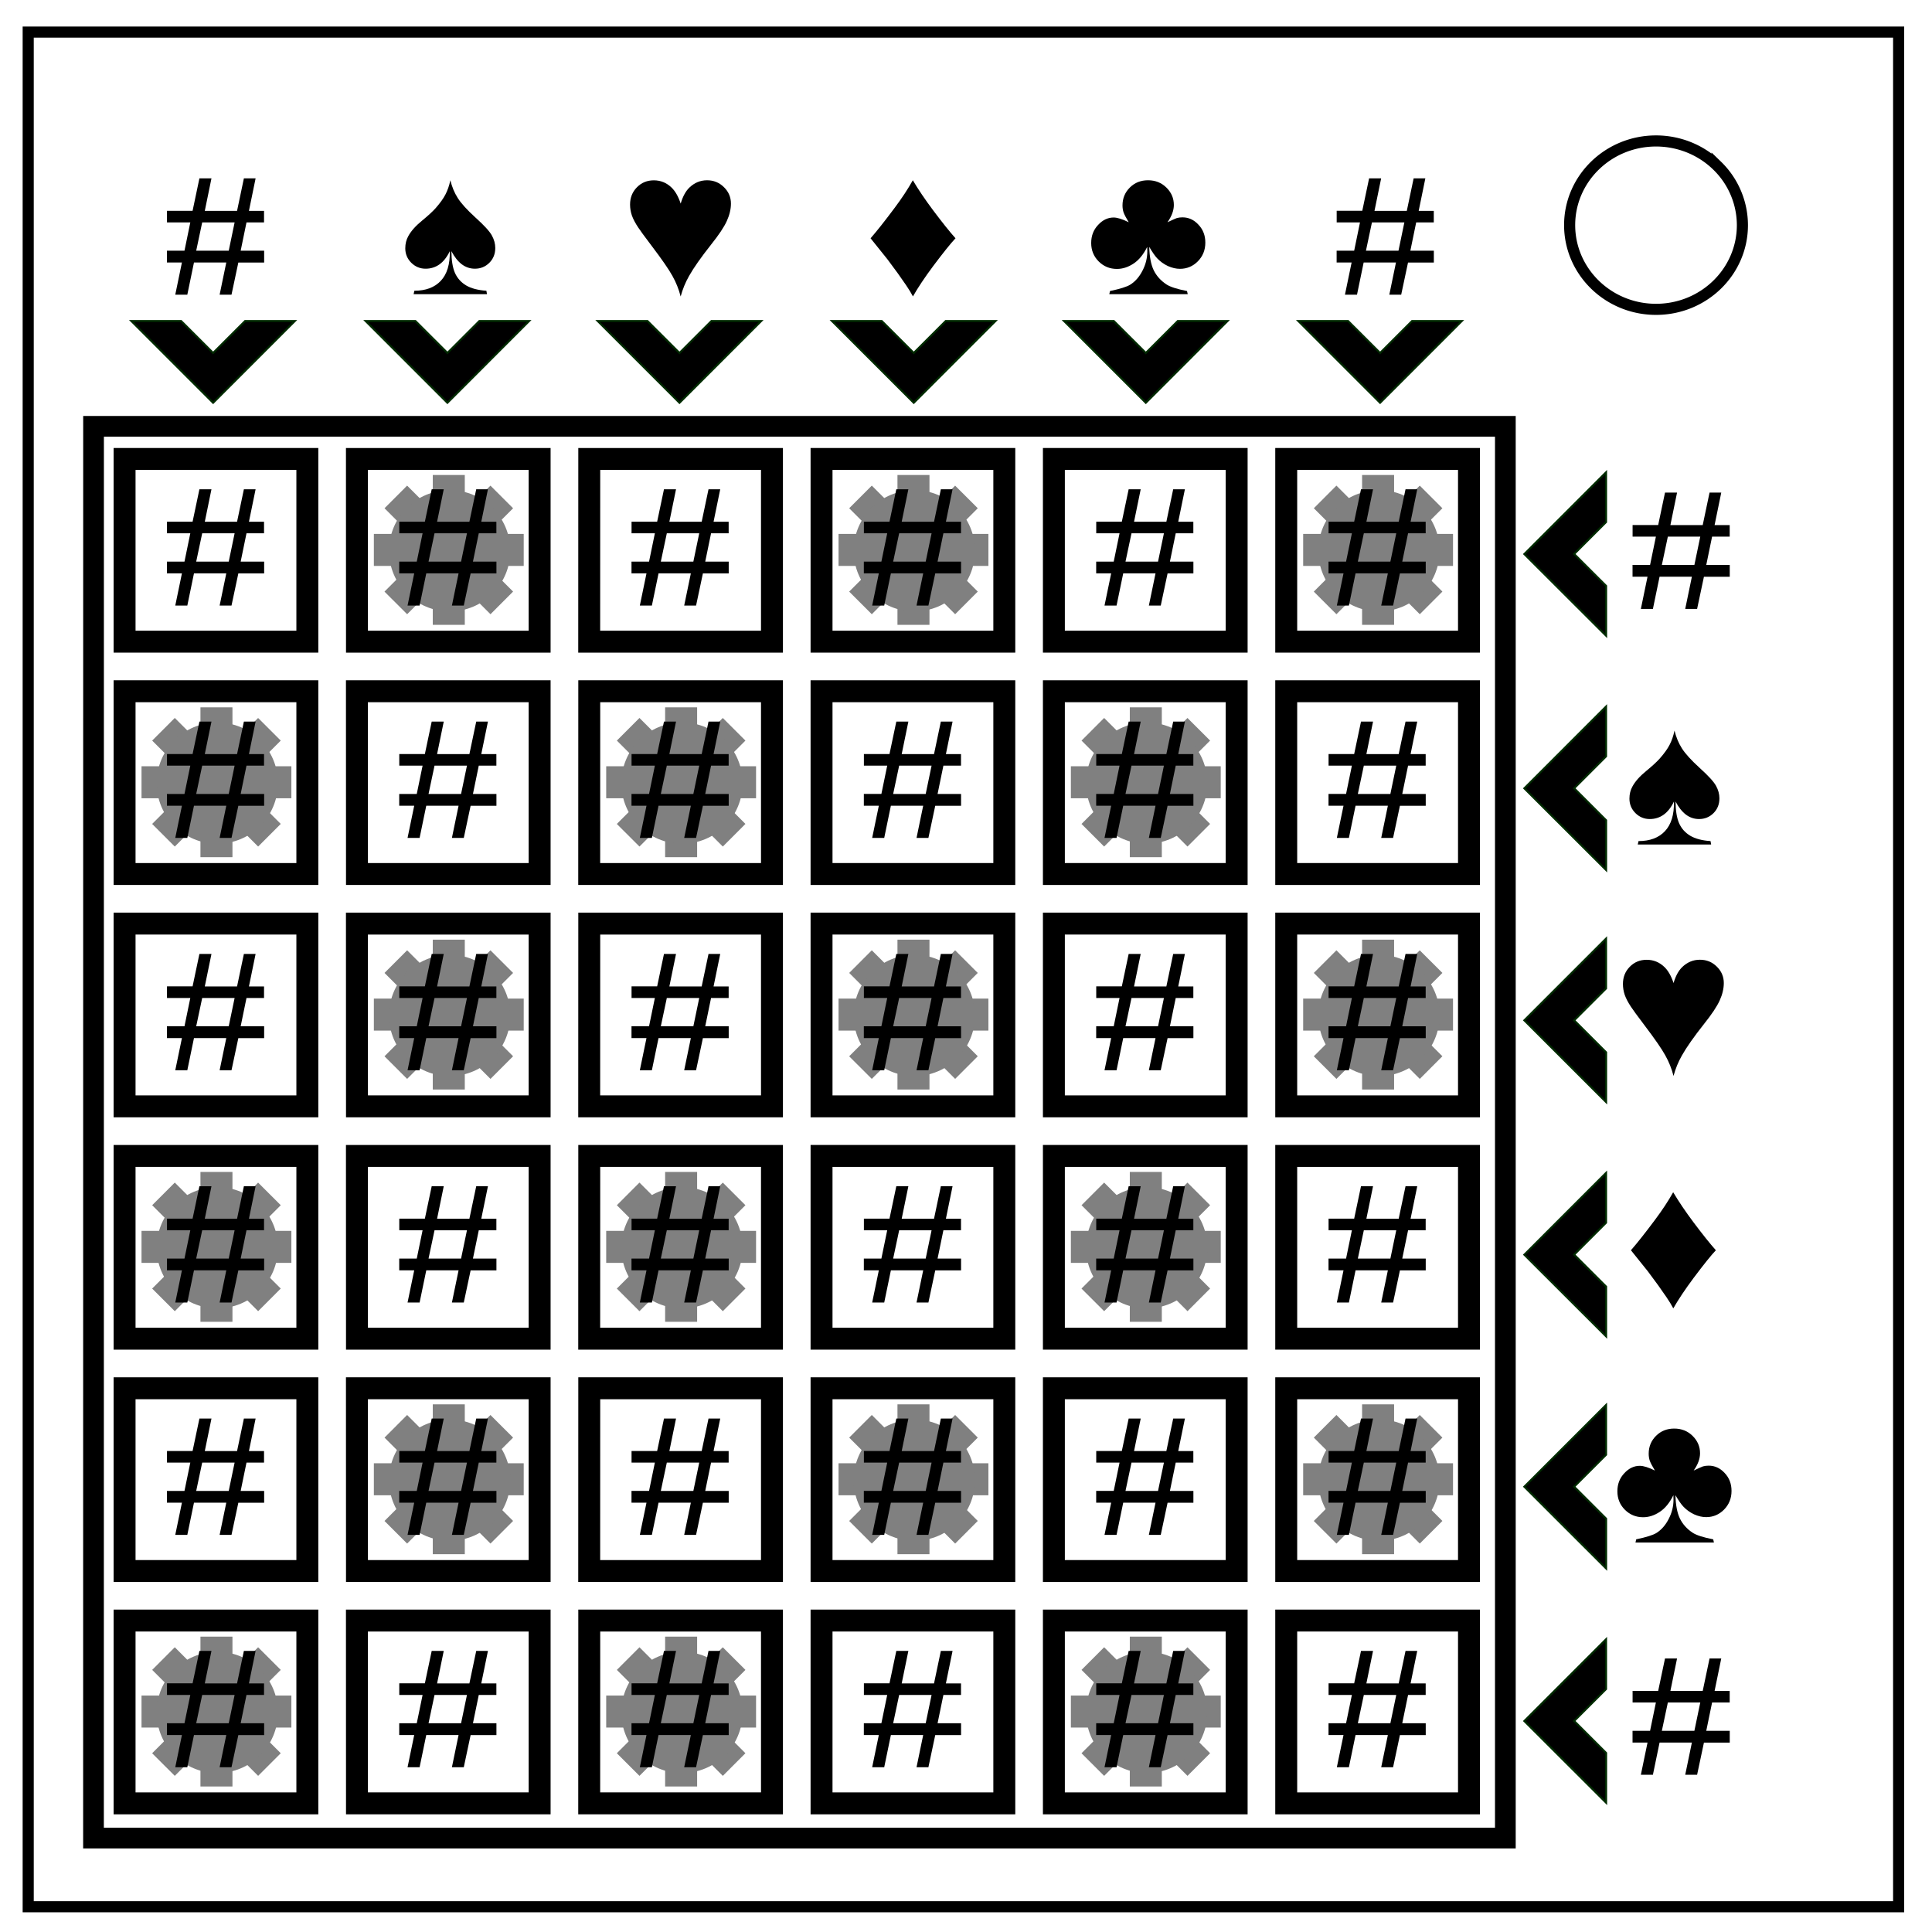 <svg xmlns="http://www.w3.org/2000/svg" fill="none" viewBox="0 0 348 348"><path stroke="#000" stroke-width="3.95" d="M64.29 82.67H97.2v32.91H64.3z"/><g fill="gray" stroke-width="3.78" transform="matrix(.482 0 0 .482 15.17 16.4)"><path d="M108.24 165.5h56v11.96h-56z"/><path d="M142.22 143.48v56h-11.96v-56z"/><path d="m112.21 187.06 39.6-39.6 8.46 8.45-39.6 39.6z"/><path d="m120.67 147.45 39.6 39.6-8.45 8.46-39.6-39.6z"/><circle cx="136.56" cy="171.8" r="22.66"/></g><path stroke="#000" stroke-width="2" d="M5.08 5.78h336.91v337.67H5.08z"/><path stroke="#000" stroke-width="2" d="M282.73 40.55c0-8.37 6.97-15.16 15.56-15.16 4.13 0 8.09 1.6 11 4.44a14.97 14.97 0 0 1 4.56 10.72c0 8.38-6.96 15.17-15.56 15.17-8.59 0-15.56-6.8-15.56-15.17z"/><path stroke="#000" stroke-width="3.73" d="M16.85 76.79h254.3v254.29H16.84z"/><path stroke="#000" stroke-width="3.95" d="M22.44 82.67h32.92v32.91H22.44z"/><path fill="#000" d="m84.55 93.98 1.23-5.85h2.11l-1.2 5.85h2.72v2.08h-3.17l-1.05 5.1h4.23v2.13h-4.65l-1.23 5.79H81.4l1.2-5.8h-5.82l-1.2 5.8h-2.17l1.2-5.8h-2.7v-2.12h3.16l1.05-5.1h-4.2v-2.09h4.61l1.23-5.84h2.17l-1.2 5.85zm-.44 2.08h-5.84l-1.08 5.1h5.86zM42.7 93.98l1.23-5.85h2.11l-1.2 5.85h2.72v2.08H44.4l-1.05 5.1h4.23v2.13h-4.65l-1.23 5.79h-2.14l1.2-5.8h-5.82l-1.2 5.8h-2.17l1.2-5.8h-2.7v-2.12h3.16l1.05-5.1h-4.2v-2.09h4.61l1.23-5.84h2.17l-1.2 5.85zm-.44 2.08h-5.84l-1.08 5.1h5.86z" aria-label="#"/><path stroke="#000" stroke-width="3.95" d="M147.98 82.67h32.92v32.91h-32.92z"/><g fill="gray" stroke-width="3.78" transform="matrix(.482 0 0 .482 98.87 16.4)"><path d="M108.24 165.5h56v11.96h-56z"/><path d="M142.22 143.48v56h-11.96v-56z"/><path d="m112.21 187.06 39.6-39.6 8.46 8.45-39.6 39.6z"/><path d="m120.67 147.45 39.6 39.6-8.45 8.46-39.6-39.6z"/><circle cx="136.56" cy="171.8" r="22.66"/></g><path stroke="#000" stroke-width="3.95" d="M106.14 82.67h32.91v32.91h-32.92z"/><path fill="#000" d="m168.24 93.98 1.23-5.85h2.11l-1.2 5.85h2.72v2.08h-3.17l-1.05 5.1h4.23v2.13h-4.65l-1.23 5.79h-2.14l1.2-5.8h-5.82l-1.2 5.8h-2.17l1.2-5.8h-2.7v-2.12h3.16l1.05-5.1h-4.2v-2.09h4.61l1.23-5.84h2.17l-1.2 5.85zm-.44 2.08h-5.84l-1.08 5.1h5.86zM126.39 93.98l1.23-5.85h2.11l-1.2 5.85h2.72v2.08h-3.17l-1.05 5.1h4.23v2.13h-4.65l-1.23 5.79h-2.14l1.2-5.8h-5.82l-1.2 5.8h-2.17l1.2-5.8h-2.7v-2.12h3.16l1.05-5.1h-4.2v-2.09h4.61l1.23-5.84h2.17l-1.2 5.85zm-.44 2.08h-5.84l-1.08 5.1h5.86z" aria-label="#"/><path stroke="#000" stroke-width="3.95" d="M231.68 82.67h32.92v32.91h-32.92z"/><g fill="gray" stroke-width="3.78" transform="matrix(.482 0 0 .482 182.56 16.4)"><path d="M108.24 165.5h56v11.96h-56z"/><path d="M142.22 143.48v56h-11.96v-56z"/><path d="m112.21 187.06 39.6-39.6 8.46 8.45-39.6 39.6z"/><path d="m120.67 147.45 39.6 39.6-8.45 8.46-39.6-39.6z"/><circle cx="136.56" cy="171.8" r="22.66"/></g><path stroke="#000" stroke-width="3.95" d="M189.83 82.67h32.92v32.91h-32.92z"/><path fill="#000" d="m251.94 93.98 1.23-5.85h2.11l-1.2 5.85h2.72v2.08h-3.17l-1.05 5.1h4.23v2.13h-4.65l-1.23 5.79h-2.14l1.2-5.8h-5.82l-1.2 5.8h-2.17l1.2-5.8h-2.7v-2.12h3.16l1.05-5.1h-4.2v-2.09h4.61l1.23-5.84h2.17l-1.2 5.85zm-.44 2.08h-5.84l-1.08 5.1h5.86zM210.09 93.98l1.23-5.85h2.11l-1.2 5.85h2.72v2.08h-3.17l-1.05 5.1h4.23v2.13h-4.65l-1.23 5.79h-2.14l1.2-5.8h-5.82l-1.2 5.8h-2.17l1.2-5.8h-2.7v-2.12h3.16l1.05-5.1h-4.2v-2.09h4.61l1.23-5.84h2.17l-1.2 5.85zm-.44 2.08h-5.84l-1.08 5.1h5.86z" aria-label="#"/><path stroke="#000" stroke-width="3.95" d="M106.14 124.51h32.91v32.92h-32.92z"/><g fill="gray" stroke-width="3.78" transform="matrix(.482 0 0 .482 57.02 58.25)"><path d="M108.24 165.5h56v11.96h-56z"/><path d="M142.22 143.48v56h-11.96v-56z"/><path d="m112.21 187.06 39.6-39.6 8.46 8.45-39.6 39.6z"/><path d="m120.67 147.45 39.6 39.6-8.45 8.46-39.6-39.6z"/><circle cx="136.56" cy="171.8" r="22.66"/></g><path stroke="#000" stroke-width="3.95" d="M64.29 124.51H97.2v32.92H64.3z"/><path fill="#000" d="m126.39 135.83 1.23-5.85h2.11l-1.2 5.85h2.72v2.08h-3.17l-1.05 5.1h4.23v2.13h-4.65l-1.23 5.79h-2.14l1.2-5.8h-5.82l-1.2 5.8h-2.17l1.2-5.8h-2.7v-2.12h3.16l1.05-5.1h-4.2v-2.09h4.61l1.23-5.84h2.17l-1.2 5.85zm-.44 2.08h-5.84l-1.08 5.1h5.86zM84.55 135.83l1.23-5.85h2.11l-1.2 5.85h2.72v2.08h-3.17l-1.05 5.1h4.23v2.13h-4.65l-1.23 5.79H81.4l1.2-5.8h-5.82l-1.2 5.8h-2.17l1.2-5.8h-2.7v-2.12h3.16l1.05-5.1h-4.2v-2.09h4.61l1.23-5.84h2.17l-1.2 5.85zm-.44 2.08h-5.84l-1.08 5.1h5.86z" aria-label="#"/><path stroke="#000" stroke-width="3.95" d="M189.83 124.51h32.92v32.92h-32.92z"/><g fill="gray" stroke-width="3.78" transform="matrix(.482 0 0 .482 140.72 58.25)"><path d="M108.24 165.5h56v11.96h-56z"/><path d="M142.22 143.48v56h-11.96v-56z"/><path d="m112.21 187.06 39.6-39.6 8.46 8.45-39.6 39.6z"/><path d="m120.67 147.45 39.6 39.6-8.45 8.46-39.6-39.6z"/><circle cx="136.56" cy="171.8" r="22.66"/></g><path stroke="#000" stroke-width="3.95" d="M147.98 124.51h32.92v32.92h-32.92z"/><path fill="#000" d="m210.09 135.83 1.23-5.85h2.11l-1.2 5.85h2.72v2.08h-3.17l-1.05 5.1h4.23v2.13h-4.65l-1.23 5.79h-2.14l1.2-5.8h-5.82l-1.2 5.8h-2.17l1.2-5.8h-2.7v-2.12h3.16l1.05-5.1h-4.2v-2.09h4.61l1.23-5.84h2.17l-1.2 5.85zm-.44 2.08h-5.84l-1.08 5.1h5.86zM168.24 135.83l1.23-5.85h2.11l-1.2 5.85h2.72v2.08h-3.17l-1.05 5.1h4.23v2.13h-4.65l-1.23 5.79h-2.14l1.2-5.8h-5.82l-1.2 5.8h-2.17l1.2-5.8h-2.7v-2.12h3.16l1.05-5.1h-4.2v-2.09h4.61l1.23-5.84h2.17l-1.2 5.85zm-.44 2.08h-5.84l-1.08 5.1h5.86z" aria-label="#"/><path stroke="#000" stroke-width="3.95" d="M231.68 124.51h32.92v32.92h-32.92z"/><path fill="#000" d="m251.94 135.83 1.23-5.85h2.11l-1.2 5.85h2.72v2.08h-3.17l-1.05 5.1h4.23v2.13h-4.65l-1.23 5.79h-2.14l1.2-5.8h-5.82l-1.2 5.8h-2.17l1.2-5.8h-2.7v-2.12h3.16l1.05-5.1h-4.2v-2.09h4.61l1.23-5.84h2.17l-1.2 5.85zm-.44 2.08h-5.84l-1.08 5.1h5.86z" aria-label="#"/><path stroke="#000" stroke-width="3.95" d="M22.44 124.51h32.92v32.92H22.44z"/><g fill="gray" stroke-width="3.78" transform="matrix(.482 0 0 .482 -26.68 58.25)"><path d="M108.24 165.5h56v11.96h-56z"/><path d="M142.22 143.48v56h-11.96v-56z"/><path d="m112.21 187.06 39.6-39.6 8.46 8.45-39.6 39.6z"/><path d="m120.67 147.45 39.6 39.6-8.45 8.46-39.6-39.6z"/><circle cx="136.56" cy="171.8" r="22.66"/></g><path fill="#000" d="m42.7 135.83 1.23-5.85h2.11l-1.2 5.85h2.72v2.08H44.4l-1.05 5.1h4.23v2.13h-4.65l-1.23 5.79h-2.14l1.2-5.8h-5.82l-1.2 5.8h-2.17l1.2-5.8h-2.7v-2.12h3.16l1.05-5.1h-4.2v-2.09h4.61l1.23-5.84h2.17l-1.2 5.85zm-.44 2.08h-5.84l-1.08 5.1h5.86z" aria-label="#"/><path stroke="#000" stroke-width="3.95" d="M64.29 166.36H97.2v32.92H64.3z"/><g fill="gray" stroke-width="3.78" transform="matrix(.482 0 0 .482 15.17 100.1)"><path d="M108.24 165.5h56v11.96h-56z"/><path d="M142.22 143.48v56h-11.96v-56z"/><path d="m112.21 187.06 39.6-39.6 8.46 8.45-39.6 39.6z"/><path d="m120.67 147.45 39.6 39.6-8.45 8.46-39.6-39.6z"/><circle cx="136.56" cy="171.8" r="22.66"/></g><path stroke="#000" stroke-width="3.95" d="M22.44 166.36h32.92v32.92H22.44z"/><path fill="#000" d="m84.55 177.68 1.23-5.85h2.11l-1.2 5.85h2.72v2.08h-3.17l-1.05 5.1h4.23v2.13h-4.65l-1.23 5.79H81.4l1.2-5.8h-5.82l-1.2 5.8h-2.17l1.2-5.8h-2.7v-2.12h3.16l1.05-5.1h-4.2v-2.09h4.61l1.23-5.84h2.17l-1.2 5.85zm-.44 2.08h-5.84l-1.08 5.1h5.86zM42.7 177.68l1.23-5.85h2.11l-1.2 5.85h2.72v2.08H44.4l-1.05 5.1h4.23v2.13h-4.65l-1.23 5.79h-2.14l1.2-5.8h-5.82l-1.2 5.8h-2.17l1.2-5.8h-2.7v-2.12h3.16l1.05-5.1h-4.2v-2.09h4.61l1.23-5.84h2.17l-1.2 5.85zm-.44 2.08h-5.84l-1.08 5.1h5.86z" aria-label="#"/><path stroke="#000" stroke-width="3.95" d="M147.98 166.36h32.92v32.92h-32.92z"/><g fill="gray" stroke-width="3.78" transform="matrix(.482 0 0 .482 98.87 100.1)"><path d="M108.24 165.5h56v11.96h-56z"/><path d="M142.22 143.48v56h-11.96v-56z"/><path d="m112.21 187.06 39.6-39.6 8.46 8.45-39.6 39.6z"/><path d="m120.67 147.45 39.6 39.6-8.45 8.46-39.6-39.6z"/><circle cx="136.56" cy="171.8" r="22.66"/></g><path stroke="#000" stroke-width="3.95" d="M106.14 166.36h32.91v32.92h-32.92z"/><path fill="#000" d="m168.24 177.68 1.23-5.85h2.11l-1.2 5.85h2.72v2.08h-3.17l-1.05 5.1h4.23v2.13h-4.65l-1.23 5.79h-2.14l1.2-5.8h-5.82l-1.2 5.8h-2.17l1.2-5.8h-2.7v-2.12h3.16l1.05-5.1h-4.2v-2.09h4.61l1.23-5.84h2.17l-1.2 5.85zm-.44 2.08h-5.84l-1.08 5.1h5.86zM126.39 177.68l1.23-5.85h2.11l-1.2 5.85h2.72v2.08h-3.17l-1.05 5.1h4.23v2.13h-4.65l-1.23 5.79h-2.14l1.2-5.8h-5.82l-1.2 5.8h-2.17l1.2-5.8h-2.7v-2.12h3.16l1.05-5.1h-4.2v-2.09h4.61l1.23-5.84h2.17l-1.2 5.85zm-.44 2.08h-5.84l-1.08 5.1h5.86z" aria-label="#"/><path stroke="#000" stroke-width="3.95" d="M231.68 166.36h32.92v32.92h-32.92z"/><g fill="gray" stroke-width="3.78" transform="matrix(.482 0 0 .482 182.56 100.1)"><path d="M108.24 165.5h56v11.96h-56z"/><path d="M142.22 143.48v56h-11.96v-56z"/><path d="m112.21 187.06 39.6-39.6 8.46 8.45-39.6 39.6z"/><path d="m120.67 147.45 39.6 39.6-8.45 8.46-39.6-39.6z"/><circle cx="136.56" cy="171.8" r="22.66"/></g><path stroke="#000" stroke-width="3.95" d="M189.83 166.36h32.92v32.92h-32.92z"/><path fill="#000" d="m251.94 177.68 1.23-5.85h2.11l-1.2 5.85h2.72v2.08h-3.17l-1.05 5.1h4.23v2.13h-4.65l-1.23 5.79h-2.14l1.2-5.8h-5.82l-1.2 5.8h-2.17l1.2-5.8h-2.7v-2.12h3.16l1.05-5.1h-4.2v-2.09h4.61l1.23-5.84h2.17l-1.2 5.85zm-.44 2.08h-5.84l-1.08 5.1h5.86zM210.09 177.68l1.23-5.85h2.11l-1.2 5.85h2.72v2.08h-3.17l-1.05 5.1h4.23v2.13h-4.65l-1.23 5.79h-2.14l1.2-5.8h-5.82l-1.2 5.8h-2.17l1.2-5.8h-2.7v-2.12h3.16l1.05-5.1h-4.2v-2.09h4.61l1.23-5.84h2.17l-1.2 5.85zm-.44 2.08h-5.84l-1.08 5.1h5.86z" aria-label="#"/><path stroke="#000" stroke-width="3.95" d="M106.14 208.21h32.91v32.92h-32.92z"/><g fill="gray" stroke-width="3.78" transform="matrix(.482 0 0 .482 57.02 141.94)"><path d="M108.24 165.5h56v11.96h-56z"/><path d="M142.22 143.48v56h-11.96v-56z"/><path d="m112.21 187.06 39.6-39.6 8.46 8.45-39.6 39.6z"/><path d="m120.67 147.45 39.6 39.6-8.45 8.46-39.6-39.6z"/><circle cx="136.56" cy="171.8" r="22.66"/></g><path stroke="#000" stroke-width="3.95" d="M64.29 208.21H97.2v32.92H64.3z"/><path fill="#000" d="m126.39 219.52 1.23-5.85h2.11l-1.2 5.85h2.72v2.08h-3.17l-1.05 5.1h4.23v2.13h-4.65l-1.23 5.79h-2.14l1.2-5.8h-5.82l-1.2 5.8h-2.17l1.2-5.8h-2.7v-2.12h3.16l1.05-5.1h-4.2v-2.09h4.61l1.23-5.84h2.17l-1.2 5.85zm-.44 2.08h-5.84l-1.08 5.1h5.86zM84.55 219.52l1.23-5.85h2.11l-1.2 5.85h2.72v2.08h-3.17l-1.05 5.1h4.23v2.13h-4.65l-1.23 5.79H81.4l1.2-5.8h-5.82l-1.2 5.8h-2.17l1.2-5.8h-2.7v-2.12h3.16l1.05-5.1h-4.2v-2.09h4.61l1.23-5.84h2.17l-1.2 5.85zm-.44 2.08h-5.84l-1.08 5.1h5.86z" aria-label="#"/><path stroke="#000" stroke-width="3.95" d="M189.83 208.21h32.92v32.92h-32.92z"/><g fill="gray" stroke-width="3.78" transform="matrix(.482 0 0 .482 140.72 141.94)"><path d="M108.24 165.5h56v11.96h-56z"/><path d="M142.22 143.48v56h-11.96v-56z"/><path d="m112.21 187.06 39.6-39.6 8.46 8.45-39.6 39.6z"/><path d="m120.67 147.45 39.6 39.6-8.45 8.46-39.6-39.6z"/><circle cx="136.56" cy="171.8" r="22.66"/></g><path stroke="#000" stroke-width="3.95" d="M147.98 208.21h32.92v32.92h-32.92z"/><path fill="#000" d="m210.09 219.52 1.23-5.85h2.11l-1.2 5.85h2.72v2.08h-3.17l-1.05 5.1h4.23v2.13h-4.65l-1.23 5.79h-2.14l1.2-5.8h-5.82l-1.2 5.8h-2.17l1.2-5.8h-2.7v-2.12h3.16l1.05-5.1h-4.2v-2.09h4.61l1.23-5.84h2.17l-1.2 5.85zm-.44 2.08h-5.84l-1.08 5.1h5.86zM168.24 219.52l1.23-5.85h2.11l-1.2 5.85h2.72v2.08h-3.17l-1.05 5.1h4.23v2.13h-4.65l-1.23 5.79h-2.14l1.2-5.8h-5.82l-1.2 5.8h-2.17l1.2-5.8h-2.7v-2.12h3.16l1.05-5.1h-4.2v-2.09h4.61l1.23-5.84h2.17l-1.2 5.85zm-.44 2.08h-5.84l-1.08 5.1h5.86z" aria-label="#"/><path stroke="#000" stroke-width="3.95" d="M231.68 208.21h32.92v32.92h-32.92z"/><path fill="#000" d="m251.94 219.52 1.23-5.85h2.11l-1.2 5.85h2.72v2.08h-3.17l-1.05 5.1h4.23v2.13h-4.65l-1.23 5.79h-2.14l1.2-5.8h-5.82l-1.2 5.8h-2.17l1.2-5.8h-2.7v-2.12h3.16l1.05-5.1h-4.2v-2.09h4.61l1.23-5.84h2.17l-1.2 5.85zm-.44 2.08h-5.84l-1.08 5.1h5.86z" aria-label="#"/><path stroke="#000" stroke-width="3.95" d="M22.44 208.21h32.92v32.92H22.44z"/><g fill="gray" stroke-width="3.78" transform="matrix(.482 0 0 .482 -26.68 141.94)"><path d="M108.24 165.5h56v11.96h-56z"/><path d="M142.22 143.48v56h-11.96v-56z"/><path d="m112.21 187.06 39.6-39.6 8.46 8.45-39.6 39.6z"/><path d="m120.67 147.45 39.6 39.6-8.45 8.46-39.6-39.6z"/><circle cx="136.56" cy="171.8" r="22.66"/></g><path fill="#000" d="m42.7 219.52 1.23-5.85h2.11l-1.2 5.85h2.72v2.08H44.4l-1.05 5.1h4.23v2.13h-4.65l-1.23 5.79h-2.14l1.2-5.8h-5.82l-1.2 5.8h-2.17l1.2-5.8h-2.7v-2.12h3.16l1.05-5.1h-4.2v-2.09h4.61l1.23-5.84h2.17l-1.2 5.85zm-.44 2.08h-5.84l-1.08 5.1h5.86z" aria-label="#"/><path stroke="#000" stroke-width="3.95" d="M64.29 250.06H97.2v32.92H64.3z"/><g fill="gray" stroke-width="3.78" transform="matrix(.482 0 0 .482 15.17 183.8)"><path d="M108.24 165.5h56v11.96h-56z"/><path d="M142.22 143.48v56h-11.96v-56z"/><path d="m112.21 187.06 39.6-39.6 8.46 8.45-39.6 39.6z"/><path d="m120.67 147.45 39.6 39.6-8.45 8.46-39.6-39.6z"/><circle cx="136.56" cy="171.8" r="22.66"/></g><path stroke="#000" stroke-width="3.95" d="M22.44 250.06h32.92v32.92H22.44z"/><path fill="#000" d="m84.55 261.37 1.23-5.85h2.11l-1.2 5.85h2.72v2.08h-3.17l-1.05 5.1h4.23v2.13h-4.65l-1.23 5.79H81.4l1.2-5.8h-5.82l-1.2 5.8h-2.17l1.2-5.8h-2.7v-2.12h3.16l1.05-5.1h-4.2v-2.09h4.61l1.23-5.84h2.17l-1.2 5.85zm-.44 2.08h-5.84l-1.08 5.1h5.86zM42.7 261.37l1.23-5.85h2.11l-1.2 5.85h2.72v2.08H44.4l-1.05 5.1h4.23v2.13h-4.65l-1.23 5.79h-2.14l1.2-5.8h-5.82l-1.2 5.8h-2.17l1.2-5.8h-2.7v-2.12h3.16l1.05-5.1h-4.2v-2.09h4.61l1.23-5.84h2.17l-1.2 5.85zm-.44 2.08h-5.84l-1.08 5.1h5.86z" aria-label="#"/><path stroke="#000" stroke-width="3.95" d="M147.98 250.06h32.92v32.92h-32.92z"/><g fill="gray" stroke-width="3.78" transform="matrix(.482 0 0 .482 98.87 183.8)"><path d="M108.24 165.5h56v11.96h-56z"/><path d="M142.22 143.48v56h-11.96v-56z"/><path d="m112.21 187.06 39.6-39.6 8.46 8.45-39.6 39.6z"/><path d="m120.67 147.45 39.6 39.6-8.45 8.46-39.6-39.6z"/><circle cx="136.56" cy="171.8" r="22.66"/></g><path stroke="#000" stroke-width="3.95" d="M106.14 250.06h32.91v32.92h-32.92z"/><path fill="#000" d="m168.24 261.37 1.23-5.85h2.11l-1.2 5.85h2.72v2.08h-3.17l-1.05 5.1h4.23v2.13h-4.65l-1.23 5.79h-2.14l1.2-5.8h-5.82l-1.2 5.8h-2.17l1.2-5.8h-2.7v-2.12h3.16l1.05-5.1h-4.2v-2.09h4.61l1.23-5.84h2.17l-1.2 5.85zm-.44 2.08h-5.84l-1.08 5.1h5.86zM126.39 261.37l1.23-5.85h2.11l-1.2 5.85h2.72v2.08h-3.17l-1.05 5.1h4.23v2.13h-4.65l-1.23 5.79h-2.14l1.2-5.8h-5.82l-1.2 5.8h-2.17l1.2-5.8h-2.7v-2.12h3.16l1.05-5.1h-4.2v-2.09h4.61l1.23-5.84h2.17l-1.2 5.85zm-.44 2.08h-5.84l-1.08 5.1h5.86z" aria-label="#"/><path stroke="#000" stroke-width="3.95" d="M231.68 250.06h32.92v32.92h-32.92z"/><g fill="gray" stroke-width="3.78" transform="matrix(.482 0 0 .482 182.56 183.8)"><path d="M108.24 165.5h56v11.96h-56z"/><path d="M142.22 143.48v56h-11.96v-56z"/><path d="m112.21 187.06 39.6-39.6 8.46 8.45-39.6 39.6z"/><path d="m120.67 147.45 39.6 39.6-8.45 8.46-39.6-39.6z"/><circle cx="136.56" cy="171.8" r="22.66"/></g><path stroke="#000" stroke-width="3.95" d="M189.83 250.06h32.92v32.92h-32.92z"/><path fill="#000" d="m251.94 261.37 1.23-5.85h2.11l-1.2 5.85h2.72v2.08h-3.17l-1.05 5.1h4.23v2.13h-4.65l-1.23 5.79h-2.14l1.2-5.8h-5.82l-1.2 5.8h-2.17l1.2-5.8h-2.7v-2.12h3.16l1.05-5.1h-4.2v-2.09h4.61l1.23-5.84h2.17l-1.2 5.85zm-.44 2.08h-5.84l-1.08 5.1h5.86zM210.09 261.37l1.23-5.85h2.11l-1.2 5.85h2.72v2.08h-3.17l-1.05 5.1h4.23v2.13h-4.65l-1.23 5.79h-2.14l1.2-5.8h-5.82l-1.2 5.8h-2.17l1.2-5.8h-2.7v-2.12h3.16l1.05-5.1h-4.2v-2.09h4.61l1.23-5.84h2.17l-1.2 5.85zm-.44 2.08h-5.84l-1.08 5.1h5.86z" aria-label="#"/><path stroke="#000" stroke-width="3.95" d="M106.14 291.9h32.91v32.93h-32.92z"/><g fill="gray" stroke-width="3.78" transform="matrix(.482 0 0 .482 57.02 225.64)"><path d="M108.24 165.5h56v11.96h-56z"/><path d="M142.22 143.48v56h-11.96v-56z"/><path d="m112.21 187.06 39.6-39.6 8.46 8.45-39.6 39.6z"/><path d="m120.67 147.45 39.6 39.6-8.45 8.46-39.6-39.6z"/><circle cx="136.56" cy="171.8" r="22.66"/></g><path stroke="#000" stroke-width="3.95" d="M64.29 291.9H97.2v32.93H64.3z"/><path fill="#000" d="m126.39 303.22 1.23-5.85h2.11l-1.2 5.85h2.72v2.08h-3.17l-1.05 5.1h4.23v2.13h-4.65l-1.23 5.79h-2.14l1.2-5.8h-5.82l-1.2 5.8h-2.17l1.2-5.8h-2.7v-2.12h3.16l1.05-5.1h-4.2v-2.09h4.61l1.23-5.84h2.17l-1.2 5.85zm-.44 2.08h-5.84l-1.08 5.1h5.86zM84.55 303.22l1.23-5.85h2.11l-1.2 5.85h2.72v2.08h-3.17l-1.05 5.1h4.23v2.13h-4.65l-1.23 5.79H81.4l1.2-5.8h-5.82l-1.2 5.8h-2.17l1.2-5.8h-2.7v-2.12h3.16l1.05-5.1h-4.2v-2.09h4.61l1.23-5.84h2.17l-1.2 5.85zm-.44 2.08h-5.84l-1.08 5.1h5.86z" aria-label="#"/><path stroke="#000" stroke-width="3.95" d="M189.83 291.9h32.92v32.93h-32.92z"/><g fill="gray" stroke-width="3.78" transform="matrix(.482 0 0 .482 140.72 225.64)"><path d="M108.24 165.5h56v11.96h-56z"/><path d="M142.22 143.48v56h-11.96v-56z"/><path d="m112.21 187.06 39.6-39.6 8.46 8.45-39.6 39.6z"/><path d="m120.67 147.45 39.6 39.6-8.45 8.46-39.6-39.6z"/><circle cx="136.56" cy="171.8" r="22.66"/></g><path stroke="#000" stroke-width="3.95" d="M147.98 291.9h32.92v32.93h-32.92z"/><path fill="#000" d="m210.09 303.22 1.23-5.85h2.11l-1.2 5.85h2.72v2.08h-3.17l-1.05 5.1h4.23v2.13h-4.65l-1.23 5.79h-2.14l1.2-5.8h-5.82l-1.2 5.8h-2.17l1.2-5.8h-2.7v-2.12h3.16l1.05-5.1h-4.2v-2.09h4.61l1.23-5.84h2.17l-1.2 5.85zm-.44 2.08h-5.84l-1.08 5.1h5.86zM168.24 303.22l1.23-5.85h2.11l-1.2 5.85h2.72v2.08h-3.17l-1.05 5.1h4.23v2.13h-4.65l-1.23 5.79h-2.14l1.2-5.8h-5.82l-1.2 5.8h-2.17l1.2-5.8h-2.7v-2.12h3.16l1.05-5.1h-4.2v-2.09h4.61l1.23-5.84h2.17l-1.2 5.85zm-.44 2.08h-5.84l-1.08 5.1h5.86z" aria-label="#"/><path stroke="#000" stroke-width="3.95" d="M231.68 291.9h32.92v32.93h-32.92z"/><path fill="#000" d="m251.94 303.22 1.23-5.85h2.11l-1.2 5.85h2.72v2.08h-3.17l-1.05 5.1h4.23v2.13h-4.65l-1.23 5.79h-2.14l1.2-5.8h-5.82l-1.2 5.8h-2.17l1.2-5.8h-2.7v-2.12h3.16l1.05-5.1h-4.2v-2.09h4.61l1.23-5.84h2.17l-1.2 5.85zm-.44 2.08h-5.84l-1.08 5.1h5.86z" aria-label="#"/><path stroke="#000" stroke-width="3.95" d="M22.44 291.9h32.92v32.93H22.44z"/><g fill="gray" stroke-width="3.78" transform="matrix(.482 0 0 .482 -26.68 225.64)"><path d="M108.24 165.5h56v11.96h-56z"/><path d="M142.22 143.48v56h-11.96v-56z"/><path d="m112.21 187.06 39.6-39.6 8.46 8.45-39.6 39.6z"/><path d="m120.67 147.45 39.6 39.6-8.45 8.46-39.6-39.6z"/><circle cx="136.56" cy="171.8" r="22.66"/></g><path fill="#000" d="m42.7 303.22 1.23-5.85h2.11l-1.2 5.85h2.72v2.08H44.4l-1.05 5.1h4.23v2.13h-4.65l-1.23 5.79h-2.14l1.2-5.8h-5.82l-1.2 5.8h-2.17l1.2-5.8h-2.7v-2.12h3.16l1.05-5.1h-4.2v-2.09h4.61l1.23-5.84h2.17l-1.2 5.85zm-.44 2.08h-5.84l-1.08 5.1h5.86z" aria-label="#"/><path fill="#000" stroke="#002a00" stroke-width=".36" d="M53.1 57.83h-8.96l-5.75 5.75-5.76-5.75h-8.96l14.72 14.72zm42.2 0h-8.96l-5.75 5.75-5.76-5.75h-8.96l14.72 14.72zm41.8 0h-8.96l-5.75 5.75-5.76-5.75h-8.96l14.72 14.72zm42.2 0h-8.96l-5.75 5.75-5.76-5.75h-8.96l14.72 14.72zm41.8 0h-8.96l-5.75 5.75-5.76-5.75h-8.96l14.72 14.72zm42.2 0h-8.96l-5.75 5.75-5.76-5.75h-8.96l14.72 14.72zm26 56.68v-8.97l-5.76-5.75 5.75-5.75v-8.97L274.57 99.8zm0 42.2v-8.96l-5.76-5.76 5.75-5.75v-8.97L274.57 142zm0 41.8v-8.96l-5.76-5.76 5.75-5.75v-8.97l-14.72 14.72zm0 42.2v-8.96l-5.76-5.76 5.75-5.75v-8.97L274.57 226zm0 41.8v-8.96l-5.76-5.76 5.75-5.75v-8.97l-14.72 14.72zm0 42.2v-8.96l-5.76-5.76 5.75-5.75v-8.97L274.57 310z"/><path fill="#000" d="m42.7 37.98 1.23-5.85h2.11l-1.2 5.85h2.72v2.08H44.4l-1.05 5.1h4.23v2.13h-4.65l-1.23 5.79h-2.14l1.2-5.8h-5.82l-1.2 5.8h-2.17l1.2-5.8h-2.7v-2.12h3.16l1.05-5.1h-4.2v-2.09h4.61l1.23-5.84h2.17l-1.2 5.85zm-.44 2.08h-5.84l-1.08 5.1h5.86zM253.4 37.98l1.23-5.85h2.11l-1.2 5.85h2.72v2.08h-3.17l-1.05 5.1h4.23v2.13h-4.65l-1.23 5.79h-2.14l1.2-5.8h-5.82l-1.2 5.8h-2.17l1.2-5.8h-2.7v-2.12h3.16l1.05-5.1h-4.2v-2.09h4.61l1.23-5.84h2.17l-1.2 5.85zm-.44 2.08h-5.84l-1.08 5.1h5.86zM306.7 94.58l1.23-5.85h2.11l-1.2 5.85h2.72v2.08h-3.17l-1.05 5.1h4.23v2.13h-4.65l-1.23 5.79h-2.14l1.2-5.8h-5.82l-1.2 5.8h-2.17l1.2-5.8h-2.7v-2.12h3.16l1.05-5.1h-4.2v-2.09h4.61l1.23-5.84h2.17l-1.2 5.85zm-.44 2.08h-5.84l-1.08 5.1h5.86zM306.7 304.58l1.23-5.85h2.11l-1.2 5.85h2.72v2.08h-3.17l-1.05 5.1h4.23v2.13h-4.65l-1.23 5.79h-2.14l1.2-5.8h-5.82l-1.2 5.8h-2.17l1.2-5.8h-2.7v-2.12h3.16l1.05-5.1h-4.2v-2.09h4.61l1.23-5.84h2.17l-1.2 5.85zm-.44 2.08h-5.84l-1.08 5.1h5.86z" aria-label="#"/><path fill="#000" d="M81.12 32.47q.44 1.8 1.34 3.21.9 1.42 3.2 3.52 2.31 2.08 2.93 3.2.62 1.12.62 2.27 0 1.6-1.07 2.67-1.07 1.06-2.6 1.06-1.3 0-2.37-.8-1.05-.81-1.86-2.36.01 2.45.63 3.9.63 1.43 2 2.26 1.38.82 3.67.97l.11.62H74.5l.14-.62q3.07 0 4.75-1.78 1.7-1.8 1.63-5.35-.75 1.58-1.86 2.38-1.1.78-2.5.78-1.5 0-2.59-1.08Q73 46.24 73 44.72q0-1.22.55-2.2.75-1.37 2.44-2.75 1.68-1.38 2.48-2.28 1.22-1.39 1.77-2.47.57-1.09.88-2.55z" aria-label="♠"/><path fill="#000" d="M122.6 53.39q-.51-1.97-1.48-3.69-.95-1.73-3.7-5.36-2.02-2.67-2.48-3.39-.77-1.16-1.12-2.13-.33-.98-.33-1.98 0-1.85 1.23-3.1 1.23-1.26 3.05-1.26 1.84 0 3.19 1.3 1.01.97 1.65 2.89.55-1.89 1.55-2.87 1.38-1.33 3.2-1.33 1.8 0 3.05 1.25 1.25 1.23 1.25 2.95 0 1.5-.74 3.13-.73 1.62-2.83 4.25-2.73 3.45-3.98 5.67-.99 1.75-1.5 3.67z" aria-label="♥"/><path fill="#000" d="M164.42 32.47q1.49 2.51 3.65 5.4 2.5 3.33 4.04 5.05-1.24 1.3-4.04 5.03-2.26 3.04-3.63 5.44-.45-.87-1.23-2.02-1.35-2-3.35-4.65-.44-.58-3.05-3.8 1.68-1.92 4.33-5.47 1.97-2.63 3.28-4.98z" aria-label="♦"/><path fill="#000" d="M213.94 52.99h-14.13l.13-.57q2.75-.58 3.65-1.15 1.35-.85 2.2-2.52.87-1.66.87-3.51l-.02-.77q-1.02 2.07-2.48 3.02-1.45.95-2.97.95-1.94 0-3.29-1.35t-1.35-3.32q0-1.94 1.24-3.25 1.23-1.34 2.8-1.34 1 0 2.72.85-.7-1.16-.92-1.75-.2-.6-.2-1.28 0-1.9 1.32-3.22 1.31-1.31 3.28-1.31 1.97 0 3.3 1.31 1.35 1.32 1.35 3.14 0 1.48-1.15 3.11 1.4-.66 1.68-.75.45-.13 1.02-.13 1.67 0 2.88 1.32 1.24 1.3 1.24 3.23 0 2-1.35 3.37-1.34 1.35-3.22 1.35-1.05 0-2.17-.5-1.1-.52-1.91-1.37-.59-.61-1.45-2.08.06 2.65.8 4.2.75 1.53 2.28 2.55 1.03.68 3.72 1.2z" aria-label="♣"/><path fill="#000" d="M301.62 131.6q.44 1.8 1.34 3.21.9 1.42 3.2 3.52 2.31 2.08 2.93 3.2.62 1.12.62 2.27 0 1.6-1.07 2.67-1.07 1.06-2.6 1.06-1.3 0-2.37-.8-1.05-.81-1.86-2.36.01 2.45.63 3.9.63 1.43 2 2.26 1.38.82 3.67.97l.11.62H295l.14-.62q3.07 0 4.75-1.78 1.7-1.8 1.63-5.35-.75 1.58-1.86 2.38-1.1.78-2.5.78-1.5 0-2.59-1.08-1.07-1.08-1.07-2.6 0-1.22.55-2.2.75-1.37 2.44-2.75 1.68-1.38 2.48-2.28 1.22-1.39 1.77-2.47.57-1.09.88-2.55z" aria-label="♠"/><path fill="#000" d="M301.44 193.79q-.51-1.97-1.48-3.69-.95-1.73-3.7-5.36-2.02-2.67-2.48-3.39-.77-1.16-1.12-2.13-.33-.98-.33-1.98 0-1.85 1.23-3.1 1.23-1.26 3.05-1.26 1.84 0 3.19 1.3 1.01.97 1.65 2.89.55-1.89 1.55-2.87 1.38-1.33 3.2-1.33 1.8 0 3.05 1.25 1.25 1.23 1.25 2.95 0 1.5-.74 3.13-.73 1.62-2.83 4.25-2.73 3.45-3.98 5.67-.99 1.75-1.5 3.67z" aria-label="♥"/><path fill="#000" d="M301.38 214.75q1.49 2.51 3.65 5.4 2.5 3.33 4.04 5.05-1.24 1.3-4.04 5.03-2.26 3.04-3.63 5.44-.45-.87-1.23-2.02-1.35-2-3.35-4.65-.44-.58-3.05-3.8 1.68-1.92 4.33-5.47 1.97-2.63 3.28-4.98z" aria-label="♦"/><path fill="#000" d="M308.72 277.84h-14.13l.13-.57q2.75-.58 3.65-1.15 1.35-.85 2.2-2.52.87-1.66.87-3.51l-.02-.77q-1.02 2.07-2.48 3.02-1.45.95-2.97.95-1.94 0-3.29-1.35t-1.35-3.32q0-1.94 1.24-3.25 1.23-1.34 2.8-1.34 1 0 2.72.85-.7-1.16-.92-1.75-.2-.6-.2-1.28 0-1.9 1.32-3.22 1.31-1.31 3.28-1.31 1.97 0 3.3 1.31 1.35 1.32 1.35 3.14 0 1.48-1.15 3.11 1.4-.66 1.68-.75.45-.13 1.02-.13 1.67 0 2.88 1.32 1.24 1.3 1.24 3.23 0 2-1.35 3.37-1.34 1.35-3.22 1.35-1.05 0-2.17-.5-1.1-.52-1.91-1.37-.59-.61-1.45-2.08.06 2.65.8 4.2.75 1.53 2.28 2.55 1.03.68 3.72 1.2z" aria-label="♣"/></svg>